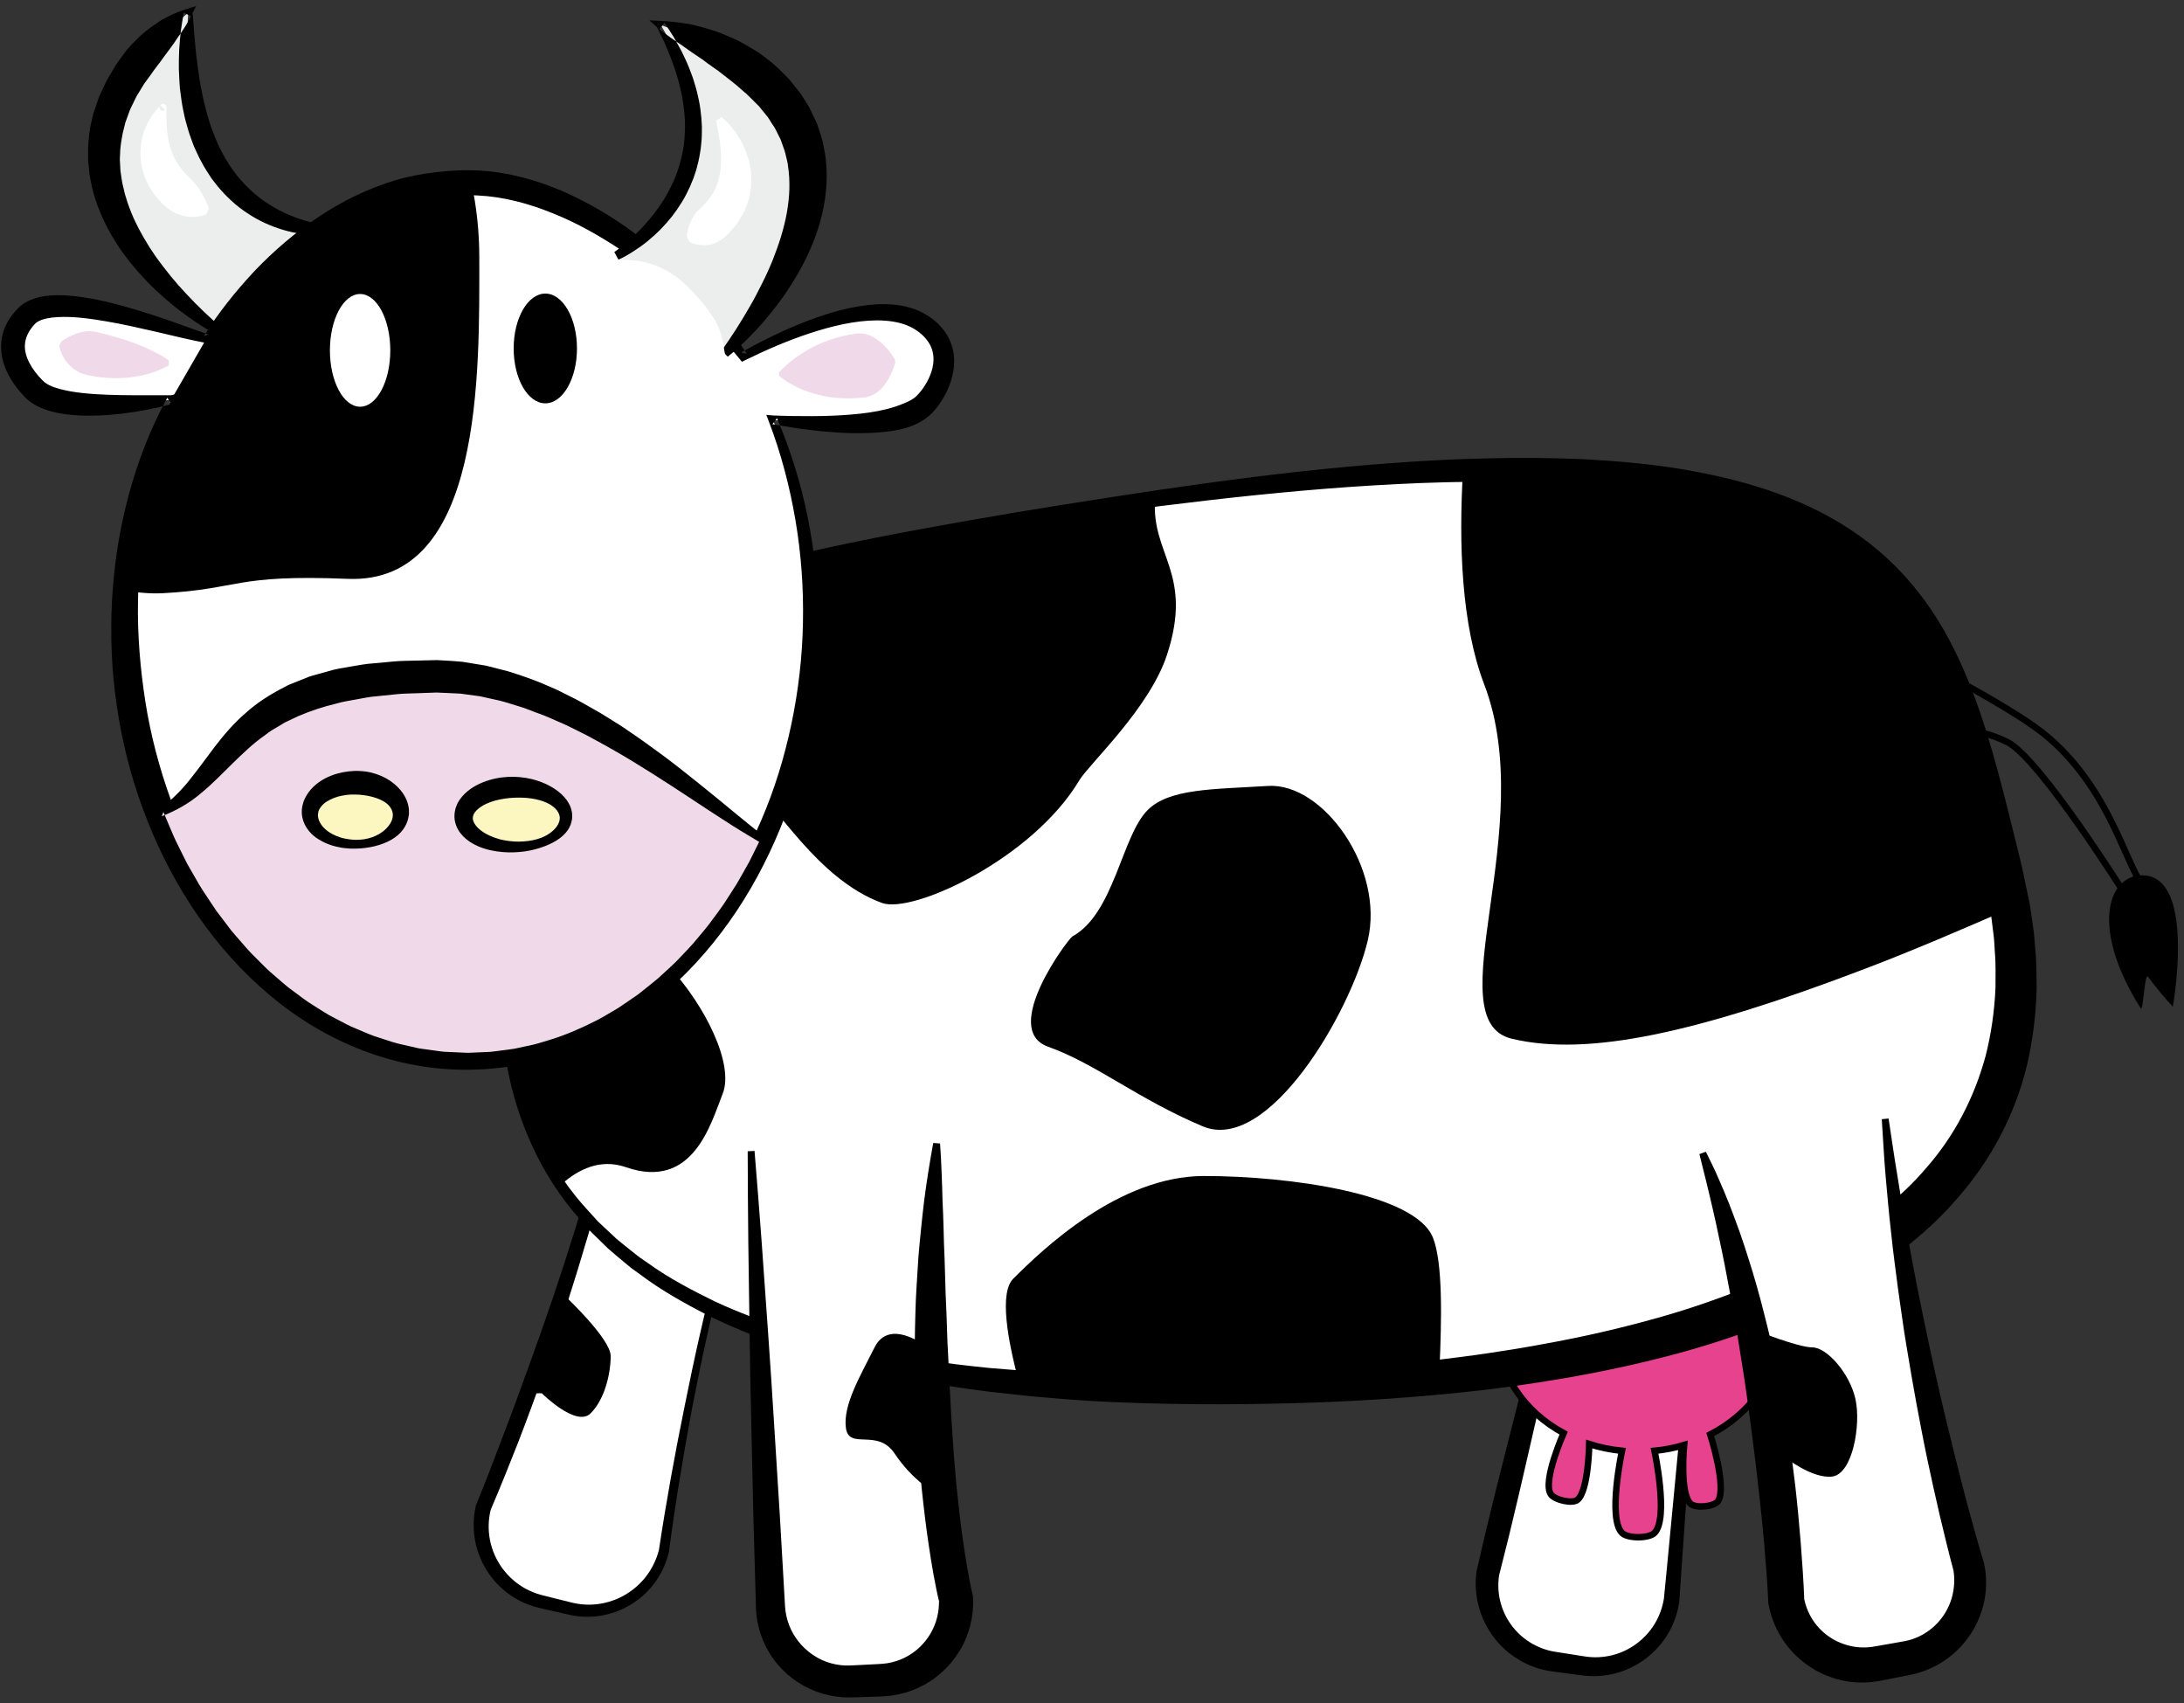 <?xml version="1.0" encoding="UTF-8" standalone="no"?>
<svg width="336px" height="262px" viewBox="0 0 336 262" version="1.1" xmlns="http://www.w3.org/2000/svg" xmlns:xlink="http://www.w3.org/1999/xlink">
    <rect x="0" y="0" width="336" height="262" fill="#333333" stroke="none"/>
    <!-- Generator: Sketch 39.1 (31720) - http://www.bohemiancoding.com/sketch -->
    <title>Slice 1</title>
    <desc>Created with Sketch.</desc>
    <defs></defs>
    <g id="Page-1" stroke="none" stroke-width="1" fill="none" fill-rule="evenodd">
        <g id="17">
            <g id="Group">
                <g transform="translate(227, 161)" id="Shape">
                    <path d="M1.895,80.993 C0.95,87.553 5.498,93.638 12.058,94.584 L16.582,95.239 C23.141,96.183 29.227,91.635 30.173,85.075 L35.912,15.511 C36.857,8.95 36.592,2.994 30.033,2.047 L25.509,1.394 C18.95,0.447 19.005,7.544 18.058,14.101 L1.895,80.993 L1.895,80.993 Z" fill="#FFFFFF"></path>
                    <path d="M3.63,81.303 C3.222,84.003 3.89,86.7 5.462,88.884 C7.037,91.089 9.509,92.631 12.216,93.059 L16.809,93.782 C18.231,94.004 19.585,93.935 20.941,93.616 C23.63,92.981 26.061,91.227 27.523,88.838 C28.258,87.649 28.756,86.31 28.982,84.917 L29.433,80.317 L30.325,70.969 C30.902,64.735 31.536,58.505 32.065,52.267 L33.686,33.556 L34.446,24.197 C34.707,21.058 34.896,17.994 35.218,14.795 C35.411,13.276 35.543,11.741 35.505,10.241 C35.459,8.749 35.246,7.261 34.641,6.011 C34.05,4.755 33.019,3.821 31.71,3.344 C31.051,3.096 30.378,2.966 29.616,2.867 L27.289,2.557 C26.527,2.462 25.708,2.332 24.992,2.265 C24.308,2.213 23.644,2.244 23.062,2.451 C21.889,2.81 21.124,3.899 20.639,5.232 C19.701,7.949 19.592,11.129 19.155,14.259 L19.15,14.3 L19.136,14.362 L11.497,47.914 L7.642,64.682 C7.008,67.479 6.347,70.269 5.676,73.057 C5.029,75.814 4.311,78.554 3.63,81.303 L3.63,81.303 Z M0.185,80.58 C0.844,77.789 1.463,74.989 2.155,72.206 C2.83,69.419 3.516,66.635 4.229,63.858 L8.456,47.18 L16.98,13.841 L16.961,13.943 L17.622,9.296 C17.872,7.724 18.149,6.121 18.765,4.519 C19.085,3.724 19.488,2.918 20.108,2.208 C20.715,1.493 21.564,0.918 22.479,0.644 C23.387,0.351 24.325,0.342 25.192,0.431 C26.033,0.531 26.757,0.666 27.546,0.782 L29.866,1.143 C30.653,1.261 31.523,1.443 32.323,1.768 C33.957,2.37 35.413,3.7 36.127,5.299 C36.873,6.889 37.072,8.582 37.114,10.204 C37.141,11.836 36.988,13.428 36.774,15.011 C36.446,18.036 36.218,21.222 35.935,24.319 L35.151,33.677 L33.683,52.401 C33.183,58.641 32.788,64.89 32.335,71.135 L31.683,80.503 L31.36,85.263 C31.136,86.967 30.575,88.637 29.709,90.138 C27.987,93.148 25.033,95.438 21.648,96.349 C19.973,96.814 18.141,96.928 16.463,96.709 L11.763,96.085 C8.263,95.623 4.96,93.692 2.821,90.846 C1.745,89.43 0.946,87.8 0.489,86.07 C0.026,84.367 -0.076,82.464 0.148,80.786 L0.164,80.672 L0.185,80.58 L0.185,80.58 Z" fill="#000000"></path>
                </g>
                <path d="M263.118,220.644 C263.118,220.644 265.699,228.687 264.328,230.864 C263.768,231.752 260.981,232.005 260.158,231.354 C258.362,229.936 259.087,222.264 259.087,222.264 C257.637,222.704 256.118,223.004 254.538,223.154 C254.538,223.154 256.77,233.552 254.538,235.784 C253.654,236.668 250.422,236.668 249.538,235.784 C247.305,233.552 249.538,223.154 249.538,223.154 C247.788,222.984 246.097,222.634 244.498,222.114 C244.498,222.114 244.388,229.311 242.688,230.694 C241.873,231.357 239.151,230.704 238.578,229.824 C237.269,227.813 240.557,220.434 240.557,220.434 C234.438,217.124 230.368,211.234 230.368,204.534 C230.368,194.174 240.068,185.784 252.038,185.784 C264.007,185.784 273.708,194.174 273.708,204.534 C273.708,211.384 269.467,217.374 263.118,220.644 L263.118,220.644 Z" id="Shape" stroke="#000000" fill="#E6428E"></path>
                <g transform="translate(72, 153)" id="Shape">
                    <path d="M2.356,78.889 C0.812,85.335 4.785,91.811 11.23,93.355 L15.675,94.421 C22.121,95.965 28.597,91.991 30.141,85.547 C30.141,85.547 35.599,44.82 46.486,17.321 C48.925,11.159 44.057,4.399 37.612,2.855 L33.167,1.79 C26.722,0.246 24.759,7.33 23.384,13.812 C16.807,44.82 2.356,78.889 2.356,78.889 L2.356,78.889 Z" fill="#FFFFFF"></path>
                    <path d="M3.488,79.241 L3.37,79.774 L3.279,80.336 C3.228,80.73 3.191,81.126 3.183,81.524 C3.163,82.319 3.23,83.117 3.383,83.899 C3.69,85.465 4.358,86.96 5.304,88.255 C6.258,89.544 7.494,90.627 8.91,91.391 C9.619,91.772 10.371,92.074 11.148,92.293 L13.681,92.934 L16.223,93.56 C17.026,93.736 17.813,93.821 18.635,93.821 C20.259,93.814 21.882,93.439 23.358,92.739 C24.828,92.031 26.153,91.005 27.189,89.735 C28.227,88.465 28.981,86.965 29.382,85.365 L29.368,85.443 C30.488,77.995 31.834,70.61 33.337,63.247 C34.807,55.88 36.451,48.545 38.358,41.276 C39.313,37.642 40.281,34.008 41.389,30.415 C41.91,28.608 42.492,26.819 43.094,25.036 L43.984,22.358 L44.963,19.709 L45.935,17.078 C46.104,16.617 46.229,16.228 46.317,15.804 C46.418,15.378 46.468,14.942 46.498,14.506 C46.601,12.759 46.154,10.984 45.284,9.44 C43.547,6.322 40.394,4.088 36.86,3.416 L34.119,2.782 C33.195,2.569 32.317,2.337 31.52,2.343 C29.858,2.309 28.423,3.221 27.452,4.641 C26.462,6.046 25.83,7.771 25.32,9.519 C24.804,11.282 24.456,13.082 24.055,14.94 C23.65,16.772 23.272,18.605 22.845,20.438 L21.507,25.936 L20.064,31.393 L18.526,36.824 C17.466,40.434 16.366,44.032 15.216,47.613 C14.064,51.194 12.866,54.759 11.633,58.313 C10.354,61.849 9.061,65.381 7.705,68.889 C6.345,72.357 4.954,75.8 3.488,79.241 L3.488,79.241 Z M1.269,78.428 C2.678,74.983 4.029,71.483 5.342,67.983 C6.686,64.491 7.971,60.977 9.24,57.457 C10.519,53.941 11.772,50.415 12.976,46.873 C14.178,43.33 15.331,39.771 16.443,36.199 L18.059,30.827 L19.583,25.429 L20.995,20.014 C21.449,18.201 21.859,16.366 22.293,14.542 C22.714,12.742 23.109,10.86 23.678,9.029 C24.25,7.199 24.938,5.347 26.138,3.69 C26.737,2.869 27.498,2.104 28.442,1.575 C29.38,1.034 30.485,0.793 31.535,0.812 C32.623,0.832 33.569,1.122 34.465,1.337 L37.196,2.014 C41.025,2.808 44.541,5.343 46.398,8.836 C47.332,10.573 47.847,12.579 47.713,14.582 C47.677,15.081 47.614,15.58 47.497,16.066 C47.392,16.56 47.223,17.064 47.066,17.483 L46.071,20.124 L45.083,22.746 L44.182,25.402 C43.573,27.17 42.983,28.945 42.453,30.74 C41.902,32.528 41.346,34.315 40.858,36.122 C40.358,37.926 39.825,39.721 39.387,41.542 C37.526,48.797 35.92,56.118 34.498,63.474 C33.124,70.837 31.894,78.24 30.915,85.65 L30.91,85.685 L30.9,85.728 C30.479,87.555 29.65,89.293 28.485,90.774 C27.321,92.257 25.819,93.469 24.132,94.32 C22.441,95.163 20.56,95.638 18.661,95.682 C17.721,95.703 16.745,95.614 15.825,95.429 L13.224,94.841 C12.354,94.637 11.533,94.463 10.623,94.234 C9.7,93.993 8.802,93.652 7.95,93.215 C6.248,92.338 4.746,91.075 3.576,89.554 C2.415,88.027 1.577,86.247 1.17,84.361 C0.966,83.419 0.866,82.453 0.872,81.487 C0.873,81.004 0.908,80.521 0.961,80.041 C0.988,79.8 1.033,79.545 1.07,79.297 L1.22,78.547 L1.269,78.428 L1.269,78.428 Z" fill="#000000"></path>
                </g>
                <g transform="translate(73, 70)" id="Shape">
                    <path d="M156.138,140.907 C140.848,142.957 124.738,143.747 109.078,143.747 C102.968,143.747 97.098,143.587 91.488,143.257 C89.498,143.147 87.538,143.007 85.618,142.846 C50.158,139.976 25.398,130.087 13.228,112.297 C11.348,109.556 9.768,106.627 8.498,103.507 C6.368,98.287 5.098,92.527 4.718,86.227 C4.628,84.867 4.588,83.487 4.588,82.077 C4.588,49.537 -13.622,32.857 38.698,18.737 C53.968,14.617 75.228,10.717 104.718,6.707 C106.168,6.507 107.648,6.307 109.138,6.107 C125.688,3.907 139.877,2.687 152.078,2.367 C222.658,0.457 226.507,28.037 235.108,63.897 C235.578,65.867 235.967,67.807 236.278,69.707 C243.768,115.636 203.988,134.476 156.138,140.907 L156.138,140.907 Z" fill="#FFFFFF"></path>
                    <path d="M156.491,143.65 C156.491,143.65 154.069,143.964 149.408,144.42 C144.776,144.867 137.975,145.416 129.316,145.729 C120.653,146.019 110.161,146.18 98.089,145.654 C96.581,145.587 95.05,145.499 93.495,145.398 C92.712,145.342 91.922,145.286 91.127,145.23 C90.345,145.164 89.558,145.097 88.764,145.03 C87.971,144.963 87.172,144.895 86.367,144.827 L85.763,144.776 L85.107,144.712 L83.891,144.578 C82.263,144.399 80.613,144.218 78.942,144.034 C72.175,143.162 65.145,141.98 57.906,140.167 C50.681,138.345 43.254,135.898 35.99,132.371 C32.411,130.511 28.793,128.535 25.456,126.007 L24.183,125.09 C23.767,124.772 23.373,124.422 22.966,124.088 C22.163,123.406 21.335,122.749 20.548,122.039 C19.789,121.297 19.027,120.552 18.262,119.805 C17.87,119.442 17.505,119.051 17.162,118.637 L16.104,117.421 C10.393,110.973 6.559,102.63 4.97,93.806 C4.564,91.597 4.296,89.353 4.143,87.094 C4.049,85.926 4.067,84.836 4.024,83.699 C3.99,82.575 3.971,81.424 3.963,80.301 C3.92,75.798 3.477,71.267 2.871,66.706 C2.291,62.142 1.502,57.552 1.144,52.841 C0.771,48.173 0.956,43.181 3.026,38.713 C4.045,36.494 5.502,34.488 7.202,32.736 C8.946,31.028 10.882,29.533 12.933,28.225 C17.048,25.62 21.544,23.704 26.103,22.008 C35.266,18.706 44.78,16.326 54.369,14.233 C63.965,12.15 73.67,10.45 83.379,8.795 C102.808,5.636 122.286,2.576 141.713,1.184 C144.14,1.011 146.564,0.86 148.987,0.744 C150.206,0.684 151.392,0.628 152.636,0.592 L156.238,0.495 C161.041,0.361 165.918,0.436 170.696,0.633 C175.493,0.902 180.267,1.3 184.989,2.043 C189.706,2.808 194.377,3.844 198.907,5.358 C203.432,6.869 207.819,8.883 211.805,11.54 C215.794,14.184 219.344,17.482 222.228,21.205 C225.142,24.915 227.362,29.013 229.152,33.144 C230.945,37.283 232.319,41.472 233.515,45.602 C234.707,49.734 235.722,53.814 236.709,57.807 C236.955,58.804 237.2,59.798 237.444,60.787 L237.809,62.264 L237.99,63.001 L238.036,63.185 L238.099,63.48 L238.177,63.852 C238.385,64.841 238.592,65.826 238.798,66.807 L239.107,68.276 L239.261,69.008 C239.245,68.892 239.326,69.372 239.326,69.391 L239.353,69.575 L239.405,69.945 C239.545,70.929 239.685,71.909 239.823,72.885 C239.978,73.838 240.018,74.954 240.117,75.975 C240.34,78.073 240.291,80.09 240.329,82.117 C240.223,86.17 239.719,90.162 238.806,94.001 C236.931,101.682 233.137,108.552 228.444,113.953 C223.806,119.454 218.334,123.51 213.011,126.759 C207.649,129.977 202.344,132.357 197.358,134.232 C192.368,136.1 187.704,137.522 183.459,138.616 C174.967,140.815 168.198,141.934 163.589,142.656 C161.283,143.021 159.511,143.25 158.316,143.407 C157.123,143.566 156.507,143.648 156.507,143.648 L156.491,143.65 L156.491,143.65 Z M155.77,138.166 C155.77,138.166 156.371,138.073 157.535,137.894 C158.7,137.717 160.429,137.458 162.671,137.057 C167.152,136.261 173.728,135.033 181.862,132.749 C185.929,131.614 190.365,130.159 195.055,128.295 C199.728,126.404 204.688,124.139 209.574,121.123 C210.764,120.329 212.031,119.597 213.202,118.709 C213.798,118.279 214.399,117.846 215.004,117.41 C215.582,116.944 216.165,116.475 216.752,116.002 C219.076,114.096 221.36,112.008 223.379,109.606 C227.536,104.893 230.692,99.016 232.485,92.395 C233.331,89.068 233.839,85.566 233.999,81.945 C233.988,80.138 234.069,78.273 233.901,76.478 C233.824,75.553 233.834,74.699 233.691,73.702 C233.569,72.723 233.446,71.741 233.322,70.754 L233.276,70.384 L233.253,70.199 C233.239,70.094 233.299,70.451 233.256,70.213 L233.115,69.478 L232.831,68.005 C232.641,67.02 232.451,66.032 232.259,65.039 L232.188,64.667 C232.186,64.654 232.14,64.433 232.176,64.591 L232.133,64.405 L231.963,63.662 L231.621,62.172 C231.394,61.179 231.166,60.182 230.937,59.181 C230.02,55.186 229.088,51.156 228.003,47.146 C226.916,43.14 225.674,39.15 224.082,35.299 C222.491,31.452 220.547,27.735 218.025,24.415 C215.517,21.09 212.49,18.126 208.99,15.673 C205.494,13.214 201.547,11.27 197.366,9.759 C193.182,8.245 188.774,7.149 184.268,6.304 C179.752,5.479 175.126,4.977 170.455,4.599 C165.757,4.293 161.084,4.102 156.29,4.117 L152.686,4.125 C151.526,4.13 150.305,4.157 149.115,4.186 C146.72,4.242 144.319,4.345 141.913,4.462 C122.662,5.421 103.151,8.05 83.69,10.784 C73.965,12.185 64.276,13.829 54.688,15.756 C45.115,17.717 35.605,19.938 26.53,23.183 C22.014,24.832 17.572,26.699 13.556,29.212 C11.553,30.472 9.679,31.906 8,33.529 C6.369,35.194 4.984,37.081 4.009,39.17 C2.016,43.365 1.835,48.162 2.217,52.761 C2.578,57.393 3.377,61.979 3.971,66.561 C4.591,71.137 5.039,75.724 5.152,80.281 C5.174,81.422 5.204,82.531 5.252,83.659 C5.307,84.773 5.306,85.935 5.407,87.002 C5.582,89.215 5.87,91.406 6.292,93.558 C7.917,102.185 11.825,110.112 17.481,116.213 L18.526,117.361 C18.864,117.752 19.225,118.121 19.613,118.462 C20.366,119.165 21.116,119.866 21.863,120.564 C22.638,121.231 23.455,121.846 24.242,122.486 C24.642,122.799 25.028,123.128 25.437,123.426 L26.689,124.283 C29.962,126.65 33.519,128.484 37.028,130.209 C44.155,133.489 51.474,135.674 58.597,137.24 C65.722,138.806 72.694,139.766 79.287,140.421 C80.963,140.556 82.617,140.689 84.249,140.82 L85.469,140.918 L85.773,140.942 L86.027,140.956 L86.633,140.989 C87.439,141.033 88.24,141.078 89.035,141.121 C89.83,141.165 90.619,141.209 91.402,141.252 C92.174,141.284 92.94,141.315 93.701,141.347 C95.235,141.39 96.746,141.434 98.233,141.476 C110.129,141.718 120.552,141.317 129.082,140.832 C137.62,140.324 144.294,139.629 148.83,139.084 C153.337,138.538 155.786,138.164 155.786,138.164 L155.77,138.166 L155.77,138.166 Z" fill="#000000"></path>
                </g>
                <path d="M179.535,100.728 C176.829,108.988 167.526,117.54 166.058,120.007 C158.875,132.071 140.44,140.613 135.688,138.887 C125.606,135.225 119.098,123.067 117.058,122.817 C115.468,122.617 112.808,99.207 111.698,88.737 C126.968,84.617 148.228,80.717 177.718,76.707 C177.018,85.327 183.683,88.065 179.535,100.728 L179.535,100.728 Z" id="Shape" fill="#000000"></path>
                <g transform="translate(261, 172)" id="Shape">
                    <path d="M0.941,5.336 C12.444,35.686 13.813,74.302 13.813,74.302 C15.03,80.817 21.297,85.112 27.812,83.895 L32.305,83.058 C38.819,81.841 43.116,75.574 41.9,69.058 C41.9,69.058 32.646,37.565 29.028,0.095" fill="#FFFFFF"></path>
                    <path d="M1.436,5.155 C2.089,6.481 2.753,7.788 3.337,9.159 C3.941,10.521 4.524,11.886 5.062,13.267 C5.591,14.651 6.125,16.038 6.619,17.436 C7.118,18.834 7.57,20.246 8.018,21.66 C8.927,24.485 9.726,27.343 10.445,30.22 C10.819,31.655 11.162,33.097 11.502,34.541 L12.412,38.892 C12.988,41.798 13.555,44.709 13.991,47.638 C14.214,49.102 14.448,50.565 14.633,52.034 L15.184,56.442 C15.52,59.384 15.793,62.333 16.034,65.286 L16.354,69.722 C16.448,71.211 16.531,72.67 16.588,74.203 L16.543,73.792 C16.789,75.132 17.327,76.401 18.113,77.504 C18.899,78.608 19.943,79.53 21.127,80.201 C22.318,80.857 23.643,81.269 25.001,81.377 C25.68,81.428 26.366,81.405 27.046,81.307 L29.573,80.871 L32.107,80.418 C32.352,80.372 32.483,80.332 32.623,80.297 C32.759,80.269 32.936,80.207 33.098,80.159 C33.427,80.056 33.747,79.928 34.063,79.792 C35.32,79.228 36.45,78.378 37.358,77.325 C38.257,76.266 38.937,75.01 39.304,73.665 C39.668,72.32 39.756,70.898 39.526,69.502 L39.583,69.739 C39.19,68.28 38.825,66.864 38.472,65.428 L37.434,61.13 C36.77,58.261 36.127,55.39 35.521,52.511 C34.913,49.633 34.374,46.741 33.829,43.853 C33.31,40.958 32.792,38.065 32.327,35.163 C32.078,33.715 31.856,32.262 31.654,30.806 L31.03,26.444 C30.661,23.528 30.246,20.621 29.95,17.697 C29.617,14.779 29.353,11.854 29.098,8.93 C28.839,6.006 28.705,3.07 28.503,0.145 L29.552,0.044 C30.001,2.936 30.391,5.832 30.887,8.713 C31.347,11.598 31.816,14.48 32.352,17.351 C32.617,18.786 32.847,20.227 33.132,21.659 L33.949,25.959 C34.529,28.818 35.101,31.678 35.719,34.528 C36.312,37.383 36.958,40.227 37.604,43.068 C38.27,45.906 38.957,48.738 39.66,51.565 C40.354,54.393 41.085,57.211 41.835,60.022 L42.999,64.224 C43.391,65.618 43.804,67.023 44.217,68.378 L44.244,68.466 L44.274,68.616 C44.69,70.683 44.651,72.865 44.124,74.929 C43.604,76.994 42.613,78.934 41.265,80.586 C39.91,82.232 38.187,83.587 36.247,84.506 C35.76,84.731 35.265,84.938 34.757,85.11 C34.499,85.194 34.261,85.281 33.968,85.356 C33.683,85.436 33.389,85.513 33.202,85.551 L30.544,86.083 L29.248,86.338 C28.787,86.425 28.451,86.504 27.874,86.597 C26.815,86.773 25.731,86.834 24.652,86.775 C22.493,86.655 20.361,86.04 18.468,84.996 C16.578,83.949 14.911,82.493 13.639,80.736 C12.365,78.981 11.485,76.935 11.083,74.812 L11.048,74.623 L11.038,74.4 C10.976,73.002 10.884,71.532 10.783,70.094 L10.441,65.753 C10.191,62.859 9.887,59.968 9.56,57.08 C9.245,54.191 8.878,51.308 8.512,48.425 C8.124,45.545 7.755,42.661 7.317,39.789 L6.633,35.484 C6.396,34.051 6.187,32.611 5.931,31.181 C5.691,29.747 5.424,28.319 5.156,26.89 L4.345,22.603 C4.07,21.173 3.76,19.752 3.457,18.328 C3.171,16.898 2.845,15.479 2.522,14.056 C2.173,12.64 1.878,11.205 1.512,9.798 L0.446,5.517 L1.436,5.155 L1.436,5.155 Z" fill="#000000"></path>
                </g>
                <path d="M309.278,139.707 C301.778,142.997 294.177,146.247 287.068,148.957 C261.228,158.827 244.318,162.587 232.568,159.767 C220.828,156.947 236.797,127.347 228.338,105.267 C224.838,96.117 224.398,83.727 225.078,72.367 C295.658,70.457 299.507,98.037 308.108,133.897 C308.578,135.867 308.967,137.807 309.278,139.707 L309.278,139.707 Z" id="Shape" fill="#000000"></path>
                <path d="M176.572,124.59 C172.555,128.581 171.435,140.503 164.97,144.046 C164.379,144.37 153.833,158.35 161.236,160.995 C168.64,163.638 174.986,169.012 185.034,173.244 C195.082,177.474 207.775,155.791 210.419,144.685 C213.064,133.58 203.544,120.359 195.082,120.888 C186.62,121.416 179.92,121.263 176.572,124.59 L176.572,124.59 Z" id="Shape" fill="#000000"></path>
                <path d="M291.352,99.468 C291.352,99.468 308.337,108.051 314.192,112.664 C326.022,121.985 327.627,136.96 330.96,136.96 C334.293,136.96 327.238,138.023 327.238,138.023 C327.238,138.023 313.839,116.645 308.839,114.145 C303.839,111.645 298.741,112.083 298.741,112.083" id="Shape" stroke="#000000"></path>
                <path d="M334.282,154.862 C334.282,154.862 335.54,147.862 334.88,142.098 C334.394,137.858 332.871,134.286 329.043,134.666 C324.082,135.159 321.824,143.181 329.319,155.068 C329.771,155.786 329.908,149.476 330.477,150.253 C331.528,151.686 332.787,153.221 334.282,154.862 L334.282,154.862 Z" id="Shape" fill="#000000"></path>
                <g transform="translate(115, 175)" id="Shape">
                    <path d="M0.555,2.054 C1.299,19.578 3.533,72.148 3.533,72.148 C3.814,78.77 9.41,83.91 16.031,83.628 L20.599,83.435 C27.22,83.152 32.36,77.557 32.079,70.935 C32.079,70.935 25.956,46.781 29.101,0.844" fill="#FFFFFF"></path>
                    <path d="M1.082,2.032 C1.457,6.705 1.846,11.377 2.179,16.052 L3.174,30.076 C3.502,34.751 3.813,39.426 4.098,44.103 L4.975,58.132 L5.778,72.107 C5.909,74.088 6.605,75.873 7.761,77.382 C8.912,78.874 10.489,80.036 12.255,80.648 C13.136,80.957 14.06,81.132 14.992,81.175 C15.821,81.206 17.124,81.098 18.266,81.051 C19.403,80.981 20.731,80.961 21.504,80.828 C22.42,80.68 23.306,80.397 24.136,79.996 C25.794,79.191 27.204,77.88 28.133,76.297 C29.069,74.717 29.537,72.885 29.448,71.047 L29.527,71.582 C29.141,70.001 28.882,68.583 28.6,67.089 C28.344,65.615 28.093,64.141 27.883,62.667 C27.438,59.719 27.098,56.769 26.786,53.817 C26.5,50.864 26.241,47.91 26.064,44.954 C25.961,43.476 25.911,41.997 25.849,40.519 C25.799,39.04 25.74,37.561 25.735,36.082 C25.704,33.124 25.74,30.168 25.824,27.215 C25.88,24.261 26.125,21.314 26.293,18.369 C26.396,16.896 26.565,15.428 26.707,13.959 C26.845,12.49 27.02,11.024 27.195,9.559 C27.571,6.631 28.046,3.713 28.575,0.808 L29.627,0.88 C29.729,2.354 29.808,3.825 29.861,5.292 C29.932,6.761 29.96,8.225 30.006,9.689 C30.073,11.154 30.14,12.618 30.169,14.079 C30.213,15.54 30.231,17 30.315,18.459 L30.447,22.833 C30.469,24.29 30.584,25.746 30.618,27.201 L30.768,31.564 C30.84,33.017 30.935,34.468 30.988,35.92 C31.03,37.373 31.139,38.822 31.215,40.272 C31.29,41.721 31.351,43.173 31.466,44.618 C31.572,46.065 31.636,47.515 31.759,48.959 L32.128,53.29 C32.416,56.17 32.73,59.048 33.144,61.901 C33.339,63.331 33.572,64.748 33.809,66.163 C34.061,67.551 34.328,69.02 34.63,70.289 L34.698,70.574 L34.709,70.824 C34.826,73.668 34.091,76.569 32.591,78.994 C31.102,81.424 28.895,83.395 26.315,84.591 C25.025,85.188 23.649,85.596 22.247,85.796 C20.699,85.993 19.676,85.945 18.475,86.007 C17.277,86.028 16.241,86.131 14.728,86.065 C13.321,85.976 11.925,85.685 10.605,85.193 C7.963,84.213 5.628,82.452 3.992,80.178 C2.345,77.929 1.395,75.112 1.302,72.412 L0.907,58.305 L0.591,44.252 C0.478,39.568 0.392,34.883 0.322,30.197 L0.124,16.139 C0.06,11.453 0.051,6.765 0.029,2.077 L1.082,2.032 L1.082,2.032 Z" fill="#000000"></path>
                </g>
                <path d="M221.463,210.455 C206.172,212.505 190.062,213.295 174.402,213.295 C168.292,213.295 162.422,213.135 156.812,212.804 C154.952,205.925 153.742,198.825 155.882,196.684 C160.402,192.175 172.142,180.885 185.232,180.885 C198.332,180.885 217.742,183.585 220.452,190.365 C222.012,194.255 221.782,203.195 221.463,210.455 L221.463,210.455 Z" id="Shape" fill="#000000"></path>
                <path d="M111.178,168.237 C109.378,172.757 106.668,183.137 96.278,179.527 C92.418,178.186 88.998,179.777 86.228,182.297 C84.348,179.556 82.768,176.627 81.498,173.507 C79.368,168.287 78.098,162.527 77.718,156.227 C87.408,151.007 99.858,145.367 103.058,148.827 C108.478,154.697 112.988,163.727 111.178,168.237 L111.178,168.237 Z" id="Shape" fill="#000000"></path>
                <g>
                    <g transform="translate(13, 0)" id="Shape">
                        <path d="M20.62,50.869 C20.62,50.869 -15.735,27.325 15.952,1.975 C13.754,36.565 37.854,35.417 37.854,35.417" fill="#ECEDED"></path>
                        <path d="M20.25,51.433 C19.108,50.828 18.031,50.162 16.975,49.446 C15.93,48.721 14.884,47.985 13.894,47.176 C12.896,46.376 11.934,45.527 10.989,44.652 C10.043,43.776 9.161,42.831 8.292,41.865 L7.033,40.37 L5.841,38.806 C5.08,37.731 4.382,36.606 3.739,35.435 C3.11,34.257 2.531,33.041 2.058,31.766 C1.577,30.496 1.194,29.173 0.957,27.812 C0.894,27.473 0.816,27.136 0.769,26.793 L0.663,25.757 L0.563,24.719 C0.543,24.372 0.556,24.022 0.552,23.673 C0.512,22.277 0.674,20.879 0.894,19.501 L1.365,17.461 L2.036,15.491 C2.237,14.821 2.572,14.222 2.849,13.592 C3.139,12.968 3.416,12.335 3.781,11.763 L4.82,10.005 C5.2,9.447 5.593,8.902 5.998,8.364 C6.761,7.243 7.755,6.349 8.698,5.416 C9.675,4.521 10.779,3.781 11.877,3.06 C13.036,2.42 14.239,1.853 15.529,1.448 L17.172,0.932 L16.626,2.018 L16.625,2.021 C16.721,2.964 16.791,3.9 16.854,4.832 C16.911,5.764 17.043,6.69 17.101,7.613 C17.174,8.536 17.342,9.448 17.423,10.363 C17.535,11.274 17.714,12.172 17.844,13.075 C18.027,13.964 18.177,14.862 18.396,15.737 C18.641,16.605 18.807,17.493 19.099,18.337 C19.337,19.202 19.67,20.026 19.98,20.857 C20.122,21.279 20.327,21.669 20.497,22.077 C20.668,22.485 20.853,22.884 21.069,23.266 C21.457,24.057 21.929,24.791 22.396,25.529 L23.15,26.597 C23.411,26.945 23.699,27.27 23.971,27.61 C25.116,28.917 26.41,30.098 27.86,31.087 C28.595,31.563 29.343,32.032 30.135,32.429 C30.921,32.841 31.749,33.172 32.584,33.498 C33.427,33.804 34.292,34.059 35.171,34.279 C36.042,34.483 36.968,34.662 37.821,34.744 L37.886,36.091 C36.85,36.209 35.888,36.215 34.891,36.144 C33.902,36.081 32.922,35.919 31.945,35.716 C30.972,35.5 30.01,35.216 29.072,34.853 C28.129,34.503 27.212,34.073 26.327,33.578 C25.45,33.069 24.597,32.513 23.791,31.889 C22.982,31.267 22.239,30.565 21.53,29.832 C21.191,29.453 20.837,29.083 20.512,28.691 L19.573,27.487 C19.009,26.642 18.452,25.791 17.989,24.893 C17.735,24.454 17.515,24.001 17.312,23.541 C17.111,23.081 16.872,22.632 16.703,22.161 C16.347,21.224 16.012,20.28 15.761,19.319 C15.465,18.366 15.27,17.396 15.083,16.425 C14.906,15.454 14.802,14.477 14.668,13.506 C14.61,12.529 14.536,11.553 14.513,10.581 C14.508,9.609 14.514,8.636 14.565,7.671 C14.627,6.706 14.708,5.742 14.814,4.785 C14.954,3.83 15.103,2.879 15.278,1.935 L15.277,1.932 L16.373,2.503 C15.774,3.72 15.071,4.758 14.353,5.754 C13.698,6.802 12.95,7.737 12.256,8.688 C11.599,9.662 10.826,10.542 10.196,11.494 L9.183,12.88 L8.302,14.327 C7.982,14.799 7.76,15.309 7.516,15.812 C7.288,16.318 6.992,16.805 6.835,17.333 L6.274,18.89 L5.882,20.486 C5.679,21.556 5.482,22.637 5.472,23.734 C5.463,24.008 5.435,24.281 5.438,24.556 L5.484,25.38 L5.525,26.206 C5.55,26.482 5.605,26.755 5.642,27.03 C5.726,27.579 5.787,28.133 5.942,28.675 C6.09,29.217 6.165,29.777 6.36,30.313 C6.672,31.404 7.086,32.476 7.55,33.535 C7.806,34.056 8.036,34.589 8.311,35.105 L9.162,36.645 L10.084,38.162 L11.085,39.642 C11.783,40.614 12.525,41.557 13.283,42.5 C14.053,43.431 14.848,44.35 15.689,45.231 C17.347,47.011 19.128,48.73 20.991,50.306 L20.25,51.433 L20.25,51.433 Z" fill="#000000"></path>
                    </g>
                    <g transform="translate(0, 26)" id="Shape">
                        <path d="M142.198,36.217 C138.608,39.807 128.028,39.577 118.908,38.577 C122.638,47.787 124.738,58.227 124.738,69.287 C124.738,81.697 122.098,93.327 117.478,103.297 C108.308,123.147 91.358,136.467 71.958,136.467 C51.218,136.467 33.268,121.247 24.648,99.087 C22.338,93.157 20.688,86.727 19.848,79.957 C19.408,76.487 19.178,72.917 19.178,69.287 C19.178,67.817 19.218,66.347 19.298,64.897 C19.338,64.017 19.388,63.157 19.458,62.297 C20.248,52.587 22.658,43.497 26.348,35.467 C18.658,36.487 8.488,37.097 5.288,33.897 C3.698,32.307 -0.492,27.427 4.028,22.657 C8.218,18.237 24.978,24.307 31.898,26.107 C40.008,14.737 52.138,4.937 64.678,2.737 C66.908,2.347 69.188,2.127 71.498,2.097 L71.958,2.097 C72.148,2.097 72.338,2.097 72.528,2.107 C87.868,2.307 104.784,15.326 114.324,28.806 C123.917,23.758 136.038,19.427 142.198,23.907 C147.718,27.927 144.368,34.047 142.198,36.217 L142.198,36.217 Z" fill="#FFFFFF"></path>
                        <path d="M143.393,37.524 C143.131,37.813 142.42,38.39 141.949,38.679 C141.428,39 140.893,39.278 140.356,39.484 C139.279,39.913 138.197,40.132 137.136,40.293 C135.011,40.607 132.939,40.658 130.889,40.617 C128.84,40.569 126.817,40.383 124.809,40.158 C122.802,39.925 120.813,39.596 118.835,39.247 L118.834,39.247 L119.533,38.324 C121.633,43.265 123.243,48.427 124.291,53.709 C125.342,58.994 125.884,64.366 125.931,69.779 C125.988,75.153 125.523,80.578 124.564,85.901 C123.607,91.231 122.061,96.461 120.004,101.491 C117.948,106.499 115.339,111.352 112.178,115.798 C109.014,120.248 105.289,124.342 100.996,127.801 C96.71,131.258 91.86,134.085 86.621,135.975 C81.392,137.837 75.724,138.712 70.216,138.515 C64.559,138.327 59.07,137.03 53.942,134.812 C48.82,132.602 44.126,129.492 40.017,125.789 C31.781,118.37 25.793,108.75 22.019,98.518 C20.101,93.357 18.773,88.038 17.978,82.625 C17.158,77.229 16.957,71.747 17.23,66.304 C17.311,64.931 17.447,63.584 17.557,62.272 L17.795,60.233 L18.085,58.195 C18.503,55.509 19.087,52.852 19.776,50.23 C21.184,44.992 23.148,39.909 25.735,35.185 L26.436,36.135 L26.434,36.136 C23.856,36.842 21.226,37.342 18.551,37.65 C15.873,37.945 13.154,38.073 10.334,37.746 C8.92,37.576 7.484,37.268 5.999,36.596 C5.278,36.269 4.464,35.739 3.858,35.111 C3.34,34.577 2.859,34.02 2.413,33.413 C1.526,32.209 0.76,30.821 0.381,29.202 C-0.011,27.598 0.124,25.735 0.828,24.191 C1.174,23.419 1.629,22.729 2.134,22.12 C2.399,21.805 2.622,21.548 2.954,21.235 C3.083,21.116 3.386,20.86 3.551,20.758 C3.745,20.619 3.945,20.506 4.145,20.395 C5.766,19.566 7.311,19.445 8.757,19.4 C10.209,19.389 11.595,19.541 12.952,19.747 C14.308,19.96 15.636,20.227 16.944,20.549 C19.556,21.199 22.106,21.969 24.615,22.824 C27.13,23.655 29.602,24.602 32.066,25.453 L32.068,25.454 L31.349,25.715 C33.583,22.122 36.248,18.797 39.157,15.685 C42.101,12.605 45.362,9.794 48.949,7.403 C52.526,5 56.46,3.055 60.666,1.774 C62.772,1.134 64.96,0.733 67.113,0.479 C68.197,0.352 69.286,0.266 70.377,0.22 C70.919,0.198 71.461,0.181 72.065,0.186 L72.873,0.202 L73.657,0.229 C78.164,0.468 82.425,1.661 86.428,3.355 C90.41,5.092 94.147,7.281 97.581,9.841 C101.032,12.378 104.207,15.249 107.119,18.346 C110.007,21.465 112.657,24.803 114.872,28.413 L114.874,28.417 L114.01,28.209 C117.209,26.428 120.506,24.797 123.954,23.461 C127.4,22.142 130.998,21.041 134.857,20.809 C136.78,20.723 138.795,20.85 140.754,21.57 C141.714,21.916 142.704,22.471 143.484,23.078 C144.358,23.748 145.093,24.539 145.687,25.507 C146.27,26.469 146.643,27.591 146.751,28.712 C146.869,29.837 146.742,30.945 146.48,31.98 C146.212,33.016 145.809,33.987 145.308,34.896 C144.803,35.809 144.219,36.655 143.45,37.469 L143.393,37.524 L143.393,37.524 Z M140.945,34.964 C141.452,34.481 141.951,33.848 142.355,33.187 C142.765,32.524 143.096,31.816 143.319,31.101 C143.768,29.663 143.731,28.229 143.071,27.013 C142.747,26.411 142.256,25.819 141.708,25.356 C141.076,24.819 140.478,24.447 139.745,24.128 C138.308,23.506 136.627,23.286 134.927,23.277 C131.497,23.3 127.987,24.149 124.598,25.258 C121.198,26.378 117.878,27.81 114.638,29.403 L114.144,29.646 L113.773,29.196 L113.771,29.193 C111.152,25.98 108.334,22.954 105.299,20.176 C102.282,17.381 99.06,14.824 95.679,12.543 C92.28,10.293 88.738,8.268 84.999,6.789 C81.296,5.274 77.365,4.243 73.509,4.066 L72.726,4.032 L71.968,4.01 C71.527,4.004 71.023,4.012 70.521,4.028 C69.524,4.061 68.527,4.13 67.534,4.237 C65.532,4.443 63.599,4.819 61.685,5.322 C57.851,6.364 54.184,8.093 50.706,10.166 C48.97,11.212 47.303,12.379 45.664,13.596 C44.026,14.814 42.463,16.139 40.938,17.512 C39.406,18.877 37.929,20.314 36.522,21.822 C35.122,23.335 33.758,24.892 32.447,26.498 L32.166,26.843 L31.728,26.76 L31.727,26.759 C29.101,26.256 26.544,25.626 23.989,25.027 C21.432,24.445 18.888,23.854 16.344,23.426 C13.815,22.991 11.246,22.643 8.866,22.773 C7.697,22.829 6.548,23.044 5.83,23.468 C5.745,23.521 5.658,23.572 5.588,23.629 C5.48,23.711 5.533,23.671 5.418,23.772 C5.274,23.913 5.068,24.159 4.918,24.354 C4.595,24.768 4.337,25.199 4.159,25.637 C3.798,26.509 3.729,27.407 3.962,28.361 C4.192,29.312 4.712,30.288 5.395,31.19 C5.734,31.641 6.121,32.079 6.523,32.485 C6.833,32.807 7.131,33.021 7.6,33.257 C8.504,33.71 9.672,33.971 10.855,34.198 C13.256,34.608 15.832,34.716 18.411,34.769 C20.997,34.818 23.613,34.779 26.257,34.798 L26.259,34.798 L27.396,34.572 L26.961,35.748 C25.127,40.705 23.673,45.759 22.737,50.904 C22.247,53.47 21.905,56.059 21.645,58.65 L21.472,60.577 L21.346,62.512 C21.303,63.856 21.24,65.162 21.231,66.449 C21.129,71.642 21.573,76.829 22.367,81.952 C23.176,87.06 24.501,92.103 26.25,96.932 C28.036,101.808 30.301,106.452 33.098,110.777 C35.886,115.096 39.187,119.078 42.977,122.504 C46.766,125.924 51.038,128.798 55.671,130.854 C60.285,132.911 65.328,134.13 70.312,134.341 C75.44,134.573 80.473,133.814 85.295,132.18 C90.103,130.54 94.623,128.022 98.673,124.873 C102.728,121.722 106.305,117.936 109.378,113.772 C112.457,109.594 115.007,105.059 117.077,100.261 C119.147,95.481 120.681,90.465 121.758,85.35 C122.832,80.228 123.436,75.017 123.532,69.748 C123.638,64.519 123.264,59.242 122.386,54.061 C121.504,48.878 120.17,43.758 118.283,38.83 L117.893,37.812 L118.981,37.907 L118.982,37.907 C120.97,37.989 122.956,38.013 124.932,38.007 C126.906,38.002 128.875,37.929 130.814,37.774 C132.75,37.62 134.671,37.37 136.463,36.915 C137.355,36.684 138.214,36.401 138.986,36.078 C139.382,35.928 139.734,35.746 140.079,35.573 C140.456,35.337 140.549,35.316 141.003,34.909 L140.945,34.964 L140.945,34.964 Z" fill="#000000"></path>
                    </g>
                    <path d="M32.898,50.107 C41.008,38.737 52.138,30.937 64.678,28.737 C66.908,28.347 69.188,28.127 71.498,28.097 L71.958,28.097 C72.148,28.097 72.338,28.097 72.528,28.107 C73.318,31.797 73.738,35.637 73.738,39.587 C73.738,57.084 74.402,89.892 53.5,89.035 C35.932,88.315 36.94,90.619 24.988,91.247 C23.06,91.348 21.168,91.127 19.298,90.897 C19.338,90.017 19.388,89.157 19.458,88.297 C20.248,78.587 22.658,69.497 26.348,61.467 L32.898,50.107 L32.898,50.107 Z" id="Shape" fill="#000000"></path>
                    <g transform="translate(94, 3)" id="Shape">
                        <path d="M0.828,36.355 C0.828,36.355 22.114,24.971 7.663,0.855 C52.095,16.274 17.489,51.4 17.489,51.4" fill="#ECEDED"></path>
                        <path d="M0.51,35.774 C1.16,35.311 1.818,34.786 2.443,34.256 C3.072,33.723 3.663,33.147 4.242,32.568 C4.83,31.996 5.362,31.373 5.899,30.762 C6.423,30.139 6.918,29.495 7.378,28.831 C8.314,27.514 9.085,26.099 9.726,24.638 L10.166,23.527 L10.533,22.39 C10.748,21.625 10.953,20.855 11.078,20.067 C11.163,19.678 11.203,19.281 11.244,18.884 C11.287,18.488 11.343,18.092 11.343,17.691 C11.355,17.292 11.387,16.892 11.392,16.492 L11.357,15.287 C11.31,14.485 11.231,13.679 11.107,12.878 C10.983,12.077 10.849,11.274 10.637,10.483 C10.468,9.683 10.21,8.902 9.978,8.111 C9.75,7.319 9.412,6.56 9.154,5.771 C8.848,4.999 8.509,4.237 8.187,3.465 C7.811,2.719 7.454,1.96 7.096,1.196 L7.095,1.195 L5.904,0.139 L7.88,0.229 C9.316,0.295 10.736,0.486 12.154,0.721 C13.547,1.034 14.933,1.423 16.304,1.872 C16.978,2.135 17.648,2.413 18.315,2.704 C18.987,2.988 19.656,3.273 20.291,3.655 C20.938,4.008 21.565,4.398 22.205,4.772 C22.854,5.127 23.417,5.647 24.027,6.081 C25.251,6.947 26.309,8.082 27.384,9.163 L28.839,10.982 C29.346,11.567 29.704,12.288 30.137,12.938 C30.574,13.591 30.906,14.311 31.229,15.034 L31.72,16.114 C31.859,16.484 31.973,16.865 32.098,17.241 C32.348,17.993 32.599,18.744 32.716,19.528 C32.859,20.303 33.04,21.074 33.072,21.857 C33.244,23.415 33.213,24.973 33.059,26.493 C32.91,28.016 32.617,29.501 32.221,30.939 C31.826,32.377 31.331,33.767 30.755,35.108 C30.183,36.45 29.529,37.742 28.811,38.986 C28.092,40.228 27.33,41.434 26.521,42.598 C25.702,43.755 24.832,44.869 23.925,45.944 C23.038,47.033 22.065,48.049 21.083,49.044 C20.101,50.044 19.07,50.973 17.961,51.864 L17.018,50.935 C17.796,49.853 18.548,48.711 19.277,47.584 C20.002,46.45 20.691,45.296 21.359,44.142 C22.035,42.991 22.639,41.805 23.229,40.625 C23.826,39.449 24.368,38.253 24.859,37.048 C25.821,34.631 26.609,32.188 27.049,29.741 C27.259,28.519 27.406,27.302 27.441,26.1 C27.471,24.9 27.415,23.715 27.234,22.565 C27.191,21.98 27.012,21.427 26.883,20.866 C26.775,20.298 26.562,19.763 26.368,19.225 C26.268,18.956 26.184,18.682 26.077,18.417 L25.688,17.647 C25.44,17.13 25.192,16.613 24.845,16.142 C24.509,15.667 24.274,15.137 23.868,14.7 L22.755,13.328 C21.877,12.505 21.104,11.597 20.127,10.832 C19.239,9.991 18.221,9.257 17.231,8.468 C16.249,7.668 15.137,6.999 14.114,6.18 C13.02,5.461 11.921,4.713 10.825,3.908 C9.693,3.17 8.561,2.388 7.446,1.481 L8.231,0.515 L8.232,0.516 C8.709,1.236 9.187,1.96 9.646,2.698 C10.065,3.458 10.501,4.213 10.908,4.986 C11.278,5.777 11.677,6.559 11.991,7.381 C12.305,8.203 12.645,9.018 12.871,9.876 C13.146,10.718 13.342,11.585 13.527,12.458 C13.707,13.33 13.815,14.222 13.9,15.113 L13.983,16.459 C13.992,16.909 13.978,17.361 13.972,17.812 C13.974,18.263 13.918,18.713 13.875,19.163 C13.833,19.613 13.79,20.064 13.701,20.508 C13.568,21.405 13.346,22.285 13.109,23.16 L12.674,24.447 L12.156,25.702 C11.781,26.525 11.373,27.331 10.897,28.097 C10.426,28.863 9.912,29.601 9.366,30.31 C8.809,31.011 8.213,31.676 7.594,32.314 C6.967,32.945 6.309,33.541 5.621,34.098 C4.942,34.665 4.212,35.165 3.473,35.645 C2.729,36.126 1.98,36.565 1.145,36.935 L0.51,35.774 L0.51,35.774 Z" fill="#000000"></path>
                    </g>
                    <g transform="translate(23, 101)" id="Shape">
                        <path d="M94.478,28.297 C85.308,48.147 68.358,61.467 48.958,61.467 C28.218,61.467 10.268,46.247 1.648,24.087 C13.688,17.777 11.732,3.027 44.2,3.027 C63.52,3.027 81.418,19.467 94.478,28.297 L94.478,28.297 Z" fill="#F0DAE9"></path>
                        <path d="M95.139,28.149 L93.232,31.99 C92.611,33.129 91.95,34.255 91.31,35.387 C90.637,36.499 89.905,37.57 89.205,38.663 C88.477,39.736 87.675,40.759 86.912,41.809 C86.123,42.839 85.256,43.808 84.431,44.81 C83.575,45.786 82.649,46.7 81.761,47.648 C80.835,48.559 79.856,49.416 78.906,50.301 C77.908,51.134 76.88,51.932 75.868,52.748 C74.794,53.481 73.737,54.24 72.647,54.95 C71.517,55.594 70.421,56.301 69.261,56.893 C66.942,58.074 64.55,59.126 62.062,59.901 C60.815,60.279 59.577,60.691 58.291,60.923 L56.38,61.335 C55.739,61.45 55.089,61.511 54.444,61.601 C53.797,61.68 53.152,61.776 52.504,61.842 L50.55,61.926 C49.891,61.939 49.268,62.013 48.577,61.977 L46.648,61.888 C46.004,61.844 45.366,61.862 44.716,61.767 L42.766,61.5 C42.121,61.395 41.458,61.356 40.827,61.195 L38.922,60.755 C37.639,60.507 36.409,60.073 35.17,59.668 C33.915,59.309 32.731,58.759 31.53,58.256 C30.311,57.79 29.182,57.135 28.025,56.538 C26.85,55.972 25.78,55.226 24.674,54.541 C23.549,53.882 22.539,53.057 21.49,52.29 C20.421,51.544 19.47,50.654 18.483,49.809 C17.475,48.985 16.58,48.041 15.661,47.123 C14.717,46.228 13.872,45.241 13.025,44.256 C12.603,43.763 12.165,43.282 11.756,42.779 L10.579,41.228 L9.403,39.676 L8.322,38.057 C7.606,36.976 6.872,35.904 6.254,34.762 C5.627,33.628 4.914,32.538 4.371,31.358 C3.809,30.191 3.188,29.049 2.673,27.859 L1.157,24.277 L0.986,23.874 L1.403,23.62 L1.405,23.619 C3.133,22.247 4.681,20.821 6.029,19.142 C7.38,17.461 8.643,15.714 10.019,13.882 C11.407,12.086 12.931,10.271 14.762,8.702 C16.538,7.076 18.624,5.779 20.768,4.679 C21.294,4.368 21.857,4.168 22.412,3.943 L24.082,3.278 C24.636,3.034 25.205,2.876 25.776,2.725 L27.487,2.253 C28.625,1.892 29.777,1.731 30.928,1.532 C32.079,1.343 33.23,1.104 34.379,1.037 L37.825,0.722 C38.973,0.625 40.112,0.646 41.256,0.604 L42.97,0.562 L43.826,0.542 L44.04,0.537 L44.148,0.535 L44.38,0.54 L44.797,0.564 C45.916,0.632 47.001,0.676 48.146,0.794 L51.76,1.385 L55.172,2.257 C57.4,2.95 59.599,3.715 61.7,4.669 C62.774,5.101 63.777,5.658 64.808,6.164 C65.844,6.661 66.837,7.224 67.826,7.792 C68.824,8.346 69.809,8.917 70.762,9.531 C71.726,10.13 72.695,10.722 73.616,11.376 C75.494,12.638 77.316,13.962 79.123,15.296 C80.926,16.635 82.673,18.038 84.419,19.431 C86.163,20.825 87.884,22.241 89.599,23.659 C91.325,25.061 93.029,26.485 94.773,27.86 L95.139,28.149 L95.139,28.149 Z M93.792,28.493 C91.998,27.427 90.207,26.352 88.466,25.212 C86.59,24.001 84.723,22.784 82.874,21.552 L80.088,19.733 L77.294,17.945 C75.427,16.769 73.555,15.61 71.65,14.525 C70.709,13.96 69.739,13.46 68.787,12.926 C67.839,12.384 66.87,11.889 65.895,11.415 C64.926,10.924 63.956,10.44 62.96,10.027 C61.968,9.606 60.996,9.128 59.982,8.785 C58.97,8.438 57.993,7.98 56.971,7.689 C55.953,7.39 54.946,7.038 53.922,6.78 L50.843,6.096 L47.856,5.692 C46.787,5.618 45.644,5.603 44.542,5.539 L44.126,5.52 L44.074,5.518 C44.32,5.524 44.127,5.52 44.176,5.522 L44.15,5.522 L44.049,5.526 L43.846,5.533 L43.035,5.562 L41.412,5.619 C40.333,5.671 39.242,5.66 38.174,5.764 L34.976,6.091 C33.899,6.162 32.871,6.396 31.828,6.577 C30.791,6.776 29.733,6.916 28.741,7.22 C26.705,7.707 24.746,8.352 22.872,9.159 L21.493,9.809 C21.264,9.92 21.028,10.02 20.803,10.138 L20.156,10.535 L18.844,11.312 C18.409,11.577 18.018,11.909 17.599,12.204 C15.921,13.38 14.405,14.847 12.837,16.369 C11.28,17.883 9.694,19.563 7.896,21.027 C6.135,22.551 4.026,23.717 1.894,24.553 L1.893,24.553 L2.139,23.896 L3.634,27.427 C4.142,28.6 4.754,29.725 5.308,30.876 C5.842,32.039 6.545,33.111 7.162,34.229 C7.77,35.354 8.493,36.408 9.198,37.473 L10.261,39.066 L11.419,40.592 L12.576,42.118 C12.978,42.613 13.409,43.084 13.824,43.569 C14.656,44.537 15.486,45.507 16.412,46.386 C17.315,47.287 18.193,48.214 19.182,49.021 C20.151,49.85 21.082,50.725 22.13,51.454 C23.158,52.205 24.147,53.015 25.248,53.659 C26.331,54.329 27.378,55.061 28.528,55.613 C29.659,56.196 30.762,56.838 31.954,57.292 C33.127,57.783 34.283,58.322 35.509,58.671 C36.718,59.066 37.918,59.491 39.17,59.732 L41.028,60.161 C41.645,60.32 42.277,60.353 42.901,60.455 L44.778,60.716 C45.401,60.81 46.058,60.792 46.697,60.836 L48.626,60.925 C49.221,60.959 49.885,60.887 50.511,60.873 L52.416,60.792 C53.048,60.728 53.678,60.634 54.308,60.557 C54.938,60.469 55.572,60.41 56.197,60.298 L58.061,59.895 C59.315,59.671 60.523,59.267 61.74,58.898 C64.169,58.142 66.505,57.114 68.773,55.96 C69.906,55.382 70.979,54.689 72.085,54.06 C73.151,53.365 74.187,52.62 75.24,51.903 C76.231,51.102 77.238,50.321 78.217,49.505 C79.149,48.635 80.11,47.795 81.019,46.901 C81.89,45.97 82.8,45.073 83.641,44.114 C84.451,43.129 85.304,42.176 86.08,41.164 C86.829,40.13 87.619,39.125 88.336,38.069 C89.024,36.993 89.746,35.937 90.406,34.847 C91.032,33.737 91.676,32.643 92.288,31.522 L93.792,28.493 L93.792,28.493 Z" fill="#000000"></path>
                    </g>
                    <ellipse id="Oval" fill="#FFFFFF" cx="55.401" cy="53.89" rx="4.644" ry="8.67"></ellipse>
                    <ellipse id="Oval" fill="#000000" cx="83.895" cy="53.597" rx="4.87" ry="8.441"></ellipse>
                    <g transform="translate(46, 118)">
                        <ellipse id="Oval" fill="#FCF6C1" cx="8.676" cy="7.124" rx="6.996" ry="4.733"></ellipse>
                        <path d="M16.915,7.217 C16.915,7.217 16.892,7.361 16.851,7.631 C16.831,7.766 16.752,8.073 16.671,8.347 C16.569,8.607 16.462,8.884 16.288,9.166 C15.965,9.744 15.443,10.329 14.763,10.807 C14.087,11.29 13.267,11.679 12.358,11.96 C11.45,12.248 10.45,12.425 9.39,12.504 C9.119,12.513 8.844,12.522 8.566,12.531 C8.303,12.526 8.065,12.541 7.773,12.519 C7.188,12.483 6.622,12.423 6.046,12.287 C4.887,12.065 3.717,11.601 2.618,10.838 C1.552,10.077 0.534,8.78 0.433,7.125 L0.433,6.595 C0.44,6.424 0.486,6.154 0.524,5.938 C0.621,5.51 0.738,5.148 0.916,4.791 C1.258,4.085 1.729,3.476 2.255,2.978 C3.312,1.978 4.572,1.381 5.805,1.01 C7.028,0.667 8.347,0.521 9.409,0.594 C10.693,0.657 11.718,0.948 12.706,1.371 C14.639,2.223 15.971,3.681 16.512,4.969 C16.792,5.605 16.88,6.169 16.909,6.544 C16.915,6.922 16.918,7.124 16.918,7.124 L16.915,7.217 L16.915,7.217 Z M14.425,7.124 C14.397,7.128 14.432,6.751 14.063,6.209 C13.893,5.936 13.594,5.623 13.15,5.343 C12.712,5.062 12.14,4.809 11.473,4.62 C10.832,4.425 9.995,4.294 9.284,4.236 C8.354,4.184 7.549,4.191 6.657,4.379 C5.779,4.527 4.935,4.873 4.218,5.324 C3.864,5.556 3.571,5.835 3.346,6.136 C3.229,6.277 3.143,6.465 3.077,6.591 C3.058,6.658 3.019,6.668 2.991,6.786 L2.957,7.002 L2.94,7.11 L2.931,7.164 L2.927,7.191 L2.925,7.204 C2.926,7.167 2.92,7.306 2.926,7.125 C2.827,7.834 3.178,8.675 3.855,9.359 C4.531,10.047 5.465,10.527 6.417,10.822 C6.894,10.971 7.394,11.053 7.852,11.116 C8.081,11.152 8.363,11.156 8.612,11.178 C8.816,11.186 9.078,11.168 9.304,11.165 C10.238,11.122 11.101,10.877 11.822,10.547 C13.283,9.867 14.062,8.812 14.288,8.154 C14.358,7.991 14.381,7.826 14.409,7.716 C14.406,7.604 14.429,7.587 14.43,7.45 C14.429,7.177 14.428,7.032 14.428,7.032 L14.425,7.124 L14.425,7.124 Z" id="Shape" fill="#000000"></path>
                    </g>
                    <g transform="translate(69, 119)">
                        <ellipse id="Oval" fill="#FCF6C1" cx="10.205" cy="6.678" rx="7.871" ry="4.592"></ellipse>
                        <path d="M19.031,6.761 C19.031,6.761 19.009,6.915 18.968,7.204 C18.926,7.389 18.853,7.682 18.748,7.953 C18.63,8.199 18.501,8.487 18.297,8.754 C17.518,9.882 15.979,10.81 14.095,11.411 C13.148,11.712 12.097,11.954 10.966,12.046 C10.677,12.063 10.384,12.081 10.087,12.098 C9.807,12.101 9.546,12.117 9.242,12.108 C8.617,12.092 8.007,12.041 7.383,11.948 C6.136,11.763 4.835,11.41 3.589,10.673 C2.97,10.299 2.363,9.825 1.851,9.17 C1.341,8.524 0.947,7.637 0.916,6.68 L0.934,6.09 C0.972,5.828 1.029,5.549 1.099,5.283 C1.176,5.062 1.26,4.854 1.349,4.641 C1.446,4.441 1.565,4.257 1.677,4.068 C2.16,3.349 2.757,2.808 3.37,2.361 C4.615,1.494 5.948,1.018 7.244,0.742 C8.529,0.47 9.854,0.427 10.97,0.533 C12.224,0.647 13.298,0.918 14.295,1.297 C16.264,2.052 17.763,3.26 18.465,4.495 C18.831,5.097 18.952,5.688 19.01,6.072 C19.026,6.467 19.034,6.678 19.034,6.678 L19.031,6.761 L19.031,6.761 Z M17.116,6.678 C17.116,6.678 17.09,6.577 17.063,6.394 C16.999,6.214 16.923,5.948 16.672,5.644 C16.436,5.339 16.058,4.987 15.513,4.679 C14.967,4.377 14.272,4.117 13.475,3.947 C12.689,3.774 11.758,3.682 10.877,3.684 C9.858,3.679 8.912,3.766 7.912,3.968 C6.93,4.165 5.942,4.493 5.146,4.994 C4.336,5.49 3.814,6.112 3.752,6.679 C3.643,7.254 4.125,8.066 4.928,8.689 C5.723,9.32 6.744,9.77 7.774,10.058 C8.291,10.212 8.823,10.293 9.318,10.364 C9.573,10.399 9.868,10.412 10.136,10.437 C10.356,10.454 10.638,10.449 10.882,10.453 C11.887,10.431 12.841,10.312 13.677,10.061 C15.37,9.581 16.473,8.554 16.84,7.822 C16.953,7.642 16.994,7.471 17.049,7.332 C17.073,7.201 17.084,7.141 17.106,7.044 C17.115,6.752 17.12,6.596 17.12,6.596 L17.116,6.678 L17.116,6.678 Z" id="Shape" fill="#000000"></path>
                    </g>
                    <path d="M110.992,18.015 C110.992,18.015 111.065,18.072 111.203,18.179 C111.338,18.297 111.538,18.478 111.771,18.706 C112.239,19.17 112.857,19.877 113.494,20.831 C113.776,21.323 114.132,21.846 114.387,22.465 C114.693,23.064 114.919,23.743 115.137,24.467 C115.26,24.824 115.317,25.21 115.388,25.6 C115.449,25.993 115.546,26.387 115.555,26.801 C115.576,27.631 115.633,28.488 115.45,29.349 C115.37,29.776 115.345,30.223 115.203,30.637 C115.057,31.053 114.912,31.467 114.768,31.878 C114.691,32.082 114.623,32.291 114.535,32.487 L114.217,33.041 C113.999,33.407 113.784,33.768 113.572,34.123 C113.132,34.818 112.557,35.342 112.077,35.907 C111.592,36.474 111.037,36.835 110.494,37.154 C109.948,37.46 109.402,37.663 108.87,37.691 C108.344,37.742 107.861,37.721 107.442,37.641 C107.035,37.582 106.694,37.471 106.461,37.386 C106.221,37.28 106.093,37.224 106.093,37.224 L105.648,36.328 C105.648,36.328 105.668,36.185 105.708,35.917 C105.754,35.669 105.824,35.322 105.938,34.96 C106.041,34.578 106.192,34.189 106.393,33.82 C106.619,33.473 106.799,33.062 107.061,32.724 C107.192,32.553 107.343,32.399 107.514,32.257 C107.69,32.118 107.883,31.987 108.015,31.811 C108.3,31.476 108.671,31.156 108.957,30.785 C109.091,30.595 109.228,30.401 109.366,30.205 C109.519,30.014 109.659,29.814 109.75,29.591 L110.095,28.937 C110.211,28.715 110.263,28.465 110.359,28.228 C110.571,27.758 110.63,27.226 110.767,26.704 C110.823,26.17 110.928,25.62 110.924,25.069 C110.947,24.515 110.945,23.966 110.902,23.43 C110.89,22.892 110.805,22.38 110.76,21.893 C110.686,21.401 110.619,20.951 110.559,20.552 C110.491,20.148 110.413,19.796 110.355,19.501 C110.295,19.207 110.248,18.977 110.215,18.82 C110.186,18.66 110.159,18.568 110.159,18.568 L110.992,18.015 L110.992,18.015 Z" id="Shape" fill="#FFFFFF"></path>
                    <path d="M24.668,16.213 C24.668,16.213 24.67,16.208 24.674,16.198 L24.68,16.18 L24.684,16.168 C24.696,16.153 24.729,16.121 24.756,16.099 L24.804,16.062 L24.829,16.046 L24.843,16.037 C24.859,16.029 24.906,16.008 24.95,15.998 C25.147,15.912 25.502,16.098 25.547,16.238 C25.581,16.296 25.604,16.352 25.618,16.422 C25.633,16.486 25.632,16.57 25.625,16.617 L25.623,16.648 L25.616,16.715 C25.613,16.758 25.611,16.807 25.609,16.864 C25.602,17.041 25.599,17.258 25.605,17.54 C25.591,18.089 25.614,18.859 25.672,19.712 C25.741,20.568 25.869,21.512 26.112,22.414 C26.361,23.319 26.717,24.172 27.177,24.939 C27.642,25.705 28.204,26.402 28.831,27.034 C29.149,27.344 29.479,27.631 29.766,27.957 C30.051,28.283 30.328,28.618 30.57,28.969 C30.82,29.313 31.037,29.68 31.235,30.022 C31.431,30.367 31.585,30.73 31.729,31.011 C31.853,31.33 31.969,31.565 32.029,31.767 C32.096,31.953 32.126,32.071 32.126,32.071 L31.708,32.98 C31.708,32.98 31.598,33.031 31.404,33.092 C31.204,33.165 30.929,33.23 30.574,33.297 C30.233,33.337 29.806,33.392 29.344,33.367 C28.886,33.339 28.374,33.264 27.845,33.103 C27.32,32.932 26.766,32.698 26.228,32.35 C25.688,32.007 25.179,31.546 24.691,31.021 C23.702,29.989 22.801,28.645 22.251,27.149 C21.69,25.658 21.506,24.053 21.645,22.64 C21.767,21.221 22.18,19.996 22.647,19.042 C23.11,18.082 23.65,17.388 24.028,16.928 C24.229,16.705 24.392,16.53 24.49,16.437 C24.517,16.413 24.536,16.399 24.547,16.404 L24.55,16.433 L24.552,16.445 C24.546,16.487 24.544,16.564 24.559,16.623 C24.573,16.687 24.595,16.738 24.629,16.79 C24.668,16.93 25.018,17.115 25.21,17.029 C25.252,17.019 25.298,16.998 25.313,16.99 L25.323,16.984 L25.343,16.971 L25.379,16.944 C25.4,16.928 25.425,16.901 25.43,16.891 L25.419,16.896 L25.401,16.903 C25.391,16.907 25.387,16.909 25.387,16.909 L24.668,16.213 L24.668,16.213 Z" id="Shape" fill="#FFFFFF"></path>
                    <path d="M137.734,55.745 C137.734,55.745 137.686,55.903 137.595,56.2 C137.508,56.525 137.358,56.859 137.175,57.329 C136.978,57.705 136.749,58.234 136.46,58.666 C136.172,59.098 135.841,59.55 135.46,59.898 C134.705,60.654 133.761,61.092 132.695,61.152 C131.637,61.268 130.498,61.316 129.343,61.246 C127.035,61.124 124.663,60.509 122.861,59.663 C122.413,59.469 121.996,59.239 121.63,59.032 C121.265,58.825 120.945,58.619 120.682,58.434 C120.421,58.238 120.215,58.084 120.075,57.979 C119.936,57.859 119.862,57.795 119.862,57.795 L119.835,57.296 C119.835,57.296 119.901,57.223 120.025,57.086 C120.147,56.964 120.328,56.786 120.556,56.558 C121.011,56.126 121.659,55.567 122.436,55.002 C123.214,54.435 124.124,53.854 125.112,53.364 C126.097,52.846 127.161,52.427 128.237,52.086 C129.312,51.749 130.402,51.515 131.433,51.363 C132.456,51.153 133.46,51.333 134.375,51.864 C134.829,52.099 135.263,52.447 135.653,52.785 C136.042,53.124 136.404,53.572 136.694,53.88 C136.997,54.282 137.23,54.562 137.404,54.851 C137.573,55.111 137.664,55.249 137.664,55.249 L137.734,55.745 L137.734,55.745 Z" id="Shape" fill="#F0DAE9"></path>
                    <path d="M9.484,52.466 C9.484,52.466 9.603,52.401 9.768,52.293 C9.947,52.167 10.182,52.056 10.486,51.876 C10.762,51.755 11.12,51.549 11.472,51.416 C11.836,51.276 12.22,51.141 12.622,51.062 C13.424,50.886 14.284,50.89 15.165,51.148 C16.058,51.362 17.019,51.603 17.993,51.892 C18.963,52.174 19.946,52.503 20.875,52.854 C21.341,53.02 21.788,53.224 22.22,53.398 C22.649,53.587 23.058,53.766 23.436,53.96 C24.192,54.331 24.831,54.702 25.279,54.97 C25.727,55.259 25.984,55.451 25.984,55.451 L25.953,56.201 C25.953,56.201 25.68,56.365 25.198,56.604 C24.716,56.812 24.024,57.144 23.189,57.383 C22.354,57.638 21.373,57.877 20.318,58.003 C19.79,58.092 19.246,58.114 18.688,58.15 C18.134,58.166 17.566,58.19 17.002,58.149 C16.436,58.138 15.872,58.084 15.316,58.008 C14.758,57.96 14.216,57.832 13.687,57.735 C12.621,57.556 11.678,57.089 10.957,56.433 C10.594,56.127 10.288,55.746 10.038,55.396 C9.783,55.035 9.61,54.633 9.459,54.328 C9.331,53.973 9.236,53.703 9.189,53.472 C9.129,53.256 9.131,53.127 9.131,53.127 L9.484,52.466 L9.484,52.466 Z" id="Shape" fill="#F0DAE9"></path>
                </g>
                <path d="M142.047,206.806 C142.047,206.806 136.752,202.836 134.546,207.248 C132.34,211.66 129.692,216.074 130.133,219.603 C130.575,223.133 134.987,219.602 137.635,223.574 C140.282,227.546 143.371,229.31 143.371,229.31 L142.047,206.806 L142.047,206.806 Z" id="Shape" fill="#000000"></path>
                <path d="M270.009,204.6 C270.009,204.6 276.627,207.248 278.834,207.248 C281.041,207.248 284.57,211.219 285.453,215.19 C286.336,219.162 285.011,226.663 281.922,227.104 C278.834,227.546 274.421,224.015 274.421,224.015 L270.009,204.6 L270.009,204.6 Z" id="Shape" fill="#000000"></path>
                <path d="M86.891,199.305 C86.891,199.305 93.951,205.925 93.951,208.572 C93.951,211.22 93.069,215.189 90.862,217.396 C88.656,219.603 83.361,214.307 83.361,214.307 L80.714,214.307" id="Shape" fill="#000000"></path>
                <path d="M91.796,40.717 C91.796,40.717 99.368,37.562 105.993,44.293 C112.619,51.023 110.515,52.601 112.093,56.177 C113.671,59.752 91.796,40.717 91.796,40.717 L91.796,40.717 Z" id="Shape" fill="#FFFFFF"></path>
            </g>
        </g>
    </g>
</svg>